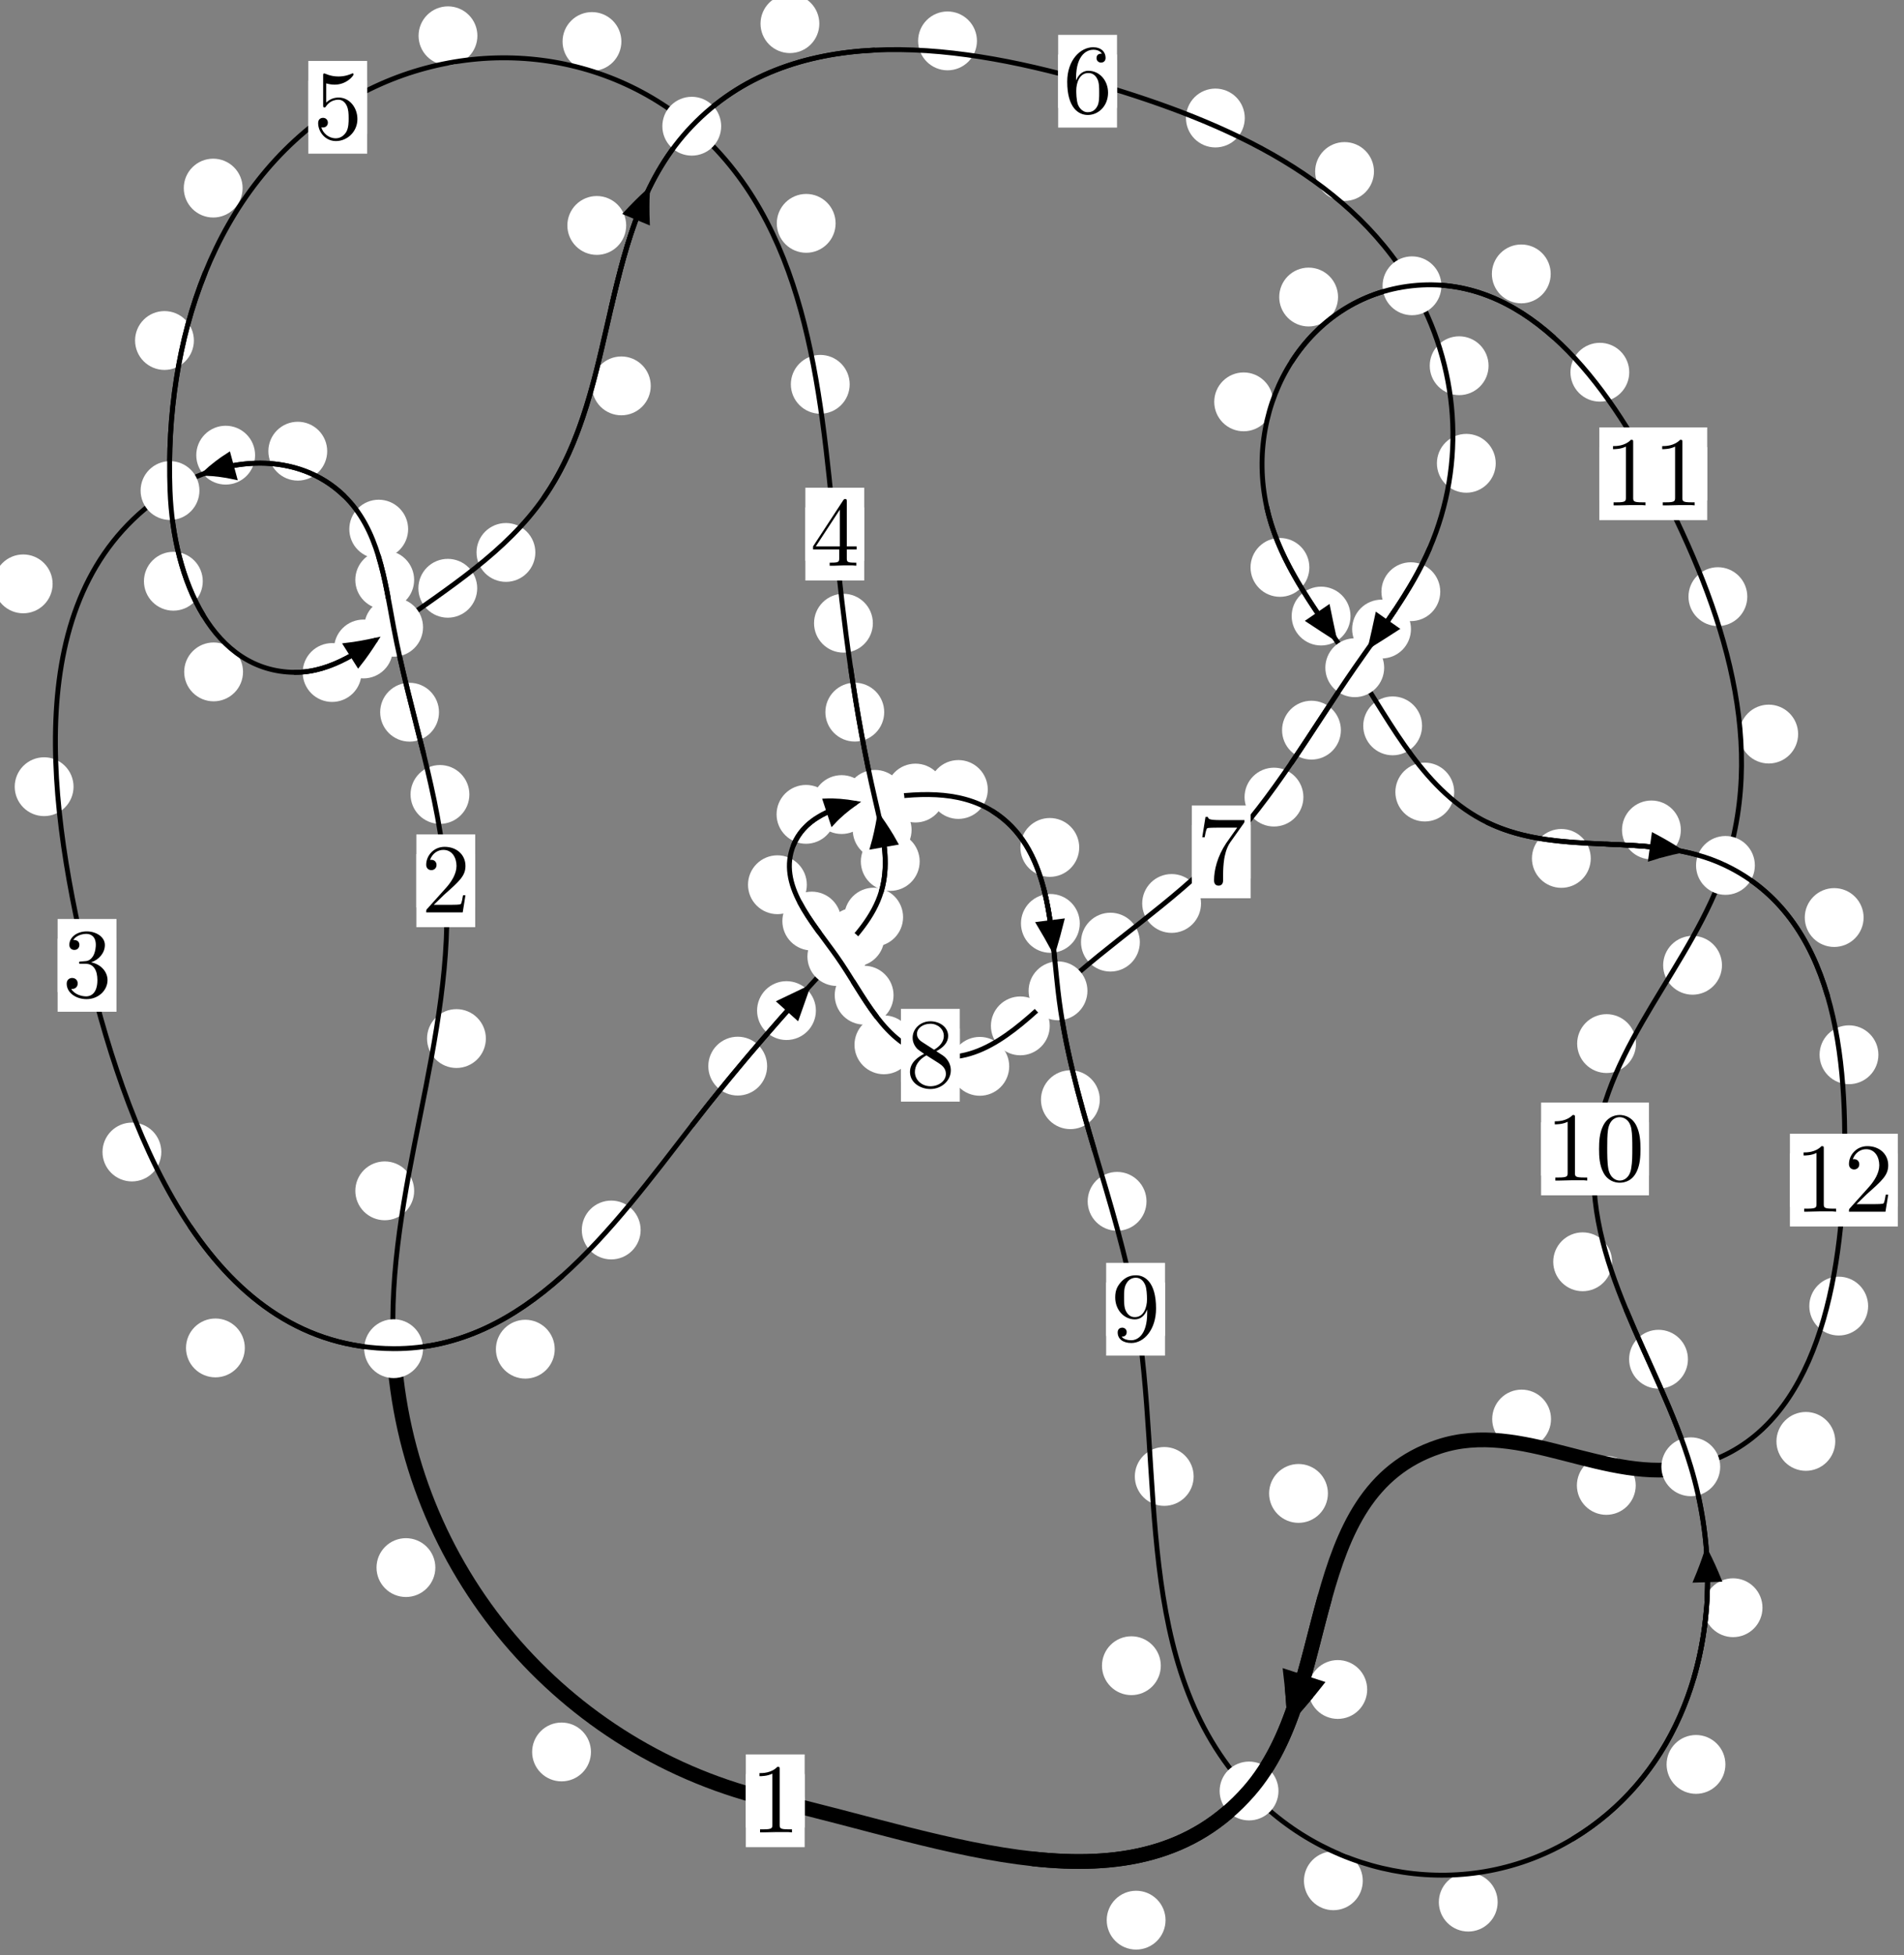 <?xml version="1.0"?>
<!-- Created by MetaPost 1.999 on 2021.07.05:2358 -->
<svg version="1.1" xmlns="http://www.w3.org/2000/svg" xmlns:xlink="http://www.w3.org/1999/xlink" width="193.486" height="198.63" viewBox="0 0 193.486 198.63">
<rect x="0" y="0" width="193.486" height="198.63" fill="#808080" stroke="none"/>
<!-- Original BoundingBox: -40.630020 -61.045029 152.856079 137.585114 -->
  <defs>
    <g transform="scale(0.01,0.01)" id="GLYPHcmr10_48">
      <path style="fill-rule: evenodd;" d="M460 -320C460 -400,455 -480,420 -554C374 -650,292 -666,250 -666C190 -666,117 -640,76 -547C44 -478,39 -400,39 -320C39 -245,43 -155,84 -79C127 2,200 22,249 22C303 22,379 1,423 -94C455 -163,460 -241,460 -320M249 -0C210 -0,151 -25,133 -121C122 -181,122 -273,122 -332C122 -396,122 -462,130 -516C149 -635,224 -644,249 -644C282 -644,348 -626,367 -527C377 -471,377 -395,377 -332C377 -257,377 -189,366 -125C351 -30,294 -0,249 -0"></path>
    </g>
    <g transform="scale(0.01,0.01)" id="GLYPHcmr10_49">
      <path style="fill-rule: evenodd;" d="M294 -640C294 -664,294 -666,271 -666C209 -602,121 -602,89 -602L89 -571C109 -571,168 -571,220 -597L220 -79C220 -43,217 -31,127 -31L95 -31L95 -0L257 -0L130 -3L217 -3L257 -3L297 -3L384 -3L419 -0L419 -31L387 -31C297 -31,294 -42,294 -79"></path>
    </g>
    <g transform="scale(0.01,0.01)" id="GLYPHcmr10_50">
      <path style="fill-rule: evenodd;" d="M127 -77L233 -180C389 -318,449 -372,449 -472C449 -586,359 -666,237 -666C124 -666,50 -574,50 -485C50 -429,100 -429,103 -429C120 -429,155 -441,155 -482C155 -508,137 -534,102 -534C94 -534,92 -534,89 -533C112 -598,166 -635,224 -635C315 -635,358 -554,358 -472C358 -392,308 -313,253 -251L61 -37C50 -26,50 -24,50 -0L421 -0L449 -174L424 -174C419 -144,412 -100,402 -85C395 -77,329 -77,307 -77"></path>
    </g>
    <g transform="scale(0.01,0.01)" id="GLYPHcmr10_51">
      <path style="fill-rule: evenodd;" d="M290 -352C372 -379,430 -449,430 -528C430 -610,342 -666,246 -666C145 -666,69 -606,69 -530C69 -497,91 -478,120 -478C151 -478,171 -500,171 -529C171 -579,124 -579,109 -579C140 -628,206 -641,242 -641C283 -641,338 -619,338 -529C338 -517,336 -459,310 -415C280 -367,246 -364,221 -363C213 -362,189 -360,182 -360C174 -359,167 -358,167 -348C167 -337,174 -337,191 -337L235 -337C317 -337,354 -269,354 -171C354 -35,285 -6,241 -6C198 -6,123 -23,88 -82C123 -77,154 -99,154 -137C154 -173,127 -193,98 -193C74 -193,42 -179,42 -135C42 -44,135 22,244 22C366 22,457 -69,457 -171C457 -253,394 -331,290 -352"></path>
    </g>
    <g transform="scale(0.01,0.01)" id="GLYPHcmr10_52">
      <path style="fill-rule: evenodd;" d="M294 -165L294 -78C294 -42,292 -31,218 -31L197 -31L197 -0L332 -0L238 -3L290 -3L332 -3L374 -3L427 -3L468 -0L468 -31L447 -31C373 -31,371 -42,371 -78L371 -165L471 -165L471 -196L371 -196L371 -651C371 -671,371 -677,355 -677C346 -677,343 -677,335 -665L28 -196L28 -165M300 -196L56 -196L300 -569"></path>
    </g>
    <g transform="scale(0.01,0.01)" id="GLYPHcmr10_53">
      <path style="fill-rule: evenodd;" d="M449 -201C449 -320,367 -420,259 -420C211 -420,168 -404,132 -369L132 -564C152 -558,185 -551,217 -551C340 -551,410 -642,410 -655C410 -661,407 -666,400 -666C399 -666,397 -666,392 -663C372 -654,323 -634,256 -634C216 -634,170 -641,123 -662C115 -665,113 -665,111 -665C101 -665,101 -657,101 -641L101 -345C101 -327,101 -319,115 -319C122 -319,124 -322,128 -328C139 -344,176 -398,257 -398C309 -398,334 -352,342 -334C358 -297,360 -258,360 -208C360 -173,360 -113,336 -71C312 -32,275 -6,229 -6C156 -6,99 -59,82 -118C85 -117,88 -116,99 -116C132 -116,149 -141,149 -165C149 -189,132 -214,99 -214C85 -214,50 -207,50 -161C50 -75,119 22,231 22C347 22,449 -74,449 -201"></path>
    </g>
    <g transform="scale(0.01,0.01)" id="GLYPHcmr10_54">
      <path style="fill-rule: evenodd;" d="M132 -328L132 -352C132 -605,256 -641,307 -641C331 -641,373 -635,395 -601C380 -601,340 -601,340 -556C340 -525,364 -510,386 -510C402 -510,432 -519,432 -558C432 -618,388 -666,305 -666C177 -666,42 -537,42 -316C42 -49,158 22,251 22C362 22,457 -72,457 -204C457 -331,368 -427,257 -427C189 -427,152 -376,132 -328M251 -6C188 -6,158 -66,152 -81C134 -128,134 -208,134 -226C134 -304,166 -404,256 -404C272 -404,318 -404,349 -342C367 -305,367 -254,367 -205C367 -157,367 -107,350 -71C320 -11,274 -6,251 -6"></path>
    </g>
    <g transform="scale(0.01,0.01)" id="GLYPHcmr10_55">
      <path style="fill-rule: evenodd;" d="M476 -609C485 -621,485 -623,485 -644L242 -644C120 -644,118 -657,114 -676L89 -676L56 -470L81 -470C84 -486,93 -549,106 -561C113 -567,191 -567,204 -567L411 -567C400 -551,321 -442,299 -409C209 -274,176 -135,176 -33C176 -23,176 22,222 22C268 22,268 -23,268 -33L268 -84C268 -139,271 -194,279 -248C283 -271,297 -357,341 -419"></path>
    </g>
    <g transform="scale(0.01,0.01)" id="GLYPHcmr10_56">
      <path style="fill-rule: evenodd;" d="M163 -457C117 -487,113 -521,113 -538C113 -599,178 -641,249 -641C322 -641,386 -589,386 -517C386 -460,347 -412,287 -377M309 -362C381 -399,430 -451,430 -517C430 -609,341 -666,250 -666C150 -666,69 -592,69 -499C69 -481,71 -436,113 -389C124 -377,161 -352,186 -335C128 -306,42 -250,42 -151C42 -45,144 22,249 22C362 22,457 -61,457 -168C457 -204,446 -249,408 -291C389 -312,373 -322,309 -362M209 -320L332 -242C360 -223,407 -193,407 -132C407 -58,332 -6,250 -6C164 -6,92 -68,92 -151C92 -209,124 -273,209 -320"></path>
    </g>
    <g transform="scale(0.01,0.01)" id="GLYPHcmr10_57">
      <path style="fill-rule: evenodd;" d="M367 -318L367 -286C367 -52,263 -6,205 -6C188 -6,134 -8,107 -42C151 -42,159 -71,159 -88C159 -119,135 -134,113 -134C97 -134,67 -125,67 -86C67 -19,121 22,206 22C335 22,457 -114,457 -329C457 -598,342 -666,253 -666C198 -666,149 -648,106 -603C65 -558,42 -516,42 -441C42 -316,130 -218,242 -218C303 -218,344 -260,367 -318M243 -241C227 -241,181 -241,150 -304C132 -341,132 -391,132 -440C132 -494,132 -541,153 -578C180 -628,218 -641,253 -641C299 -641,332 -607,349 -562C361 -530,365 -467,365 -421C365 -338,331 -241,243 -241"></path>
    </g>
  </defs>
  <path d="M60.054 177.969C60.054 177.176,59.739 176.416,59.178 175.855C58.618 175.295,57.858 174.98,57.065 174.98C56.272 174.98,55.512 175.295,54.952 175.855C54.391 176.416,54.076 177.176,54.076 177.969C54.076 178.761,54.391 179.522,54.952 180.082C55.512 180.642,56.272 180.957,57.065 180.957C57.858 180.957,58.618 180.642,59.178 180.082C59.739 179.522,60.054 178.761,60.054 177.969Z" style="fill: rgb(100%,100%,100%);stroke: none;"></path>
  <path d="M81.769 182.929C81.769 182.136,81.454 181.376,80.894 180.816C80.333 180.255,79.573 179.94,78.78 179.94C77.988 179.94,77.227 180.255,76.667 180.816C76.106 181.376,75.792 182.136,75.792 182.929C75.792 183.722,76.106 184.482,76.667 185.042C77.227 185.603,77.988 185.918,78.78 185.918C79.573 185.918,80.333 185.603,80.894 185.042C81.454 184.482,81.769 183.722,81.769 182.929Z" style="fill: rgb(100%,100%,100%);stroke: none;"></path>
  <path d="M42.087 120.967C42.087 120.175,41.772 119.415,41.211 118.854C40.651 118.294,39.891 117.979,39.098 117.979C38.305 117.979,37.545 118.294,36.985 118.854C36.424 119.415,36.109 120.175,36.109 120.967C36.109 121.76,36.424 122.52,36.985 123.081C37.545 123.641,38.305 123.956,39.098 123.956C39.891 123.956,40.651 123.641,41.211 123.081C41.772 122.52,42.087 121.76,42.087 120.967Z" style="fill: rgb(100%,100%,100%);stroke: none;"></path>
  <path d="M44.24 159.24C44.24 158.447,43.925 157.687,43.364 157.126C42.804 156.566,42.044 156.251,41.251 156.251C40.458 156.251,39.698 156.566,39.138 157.126C38.577 157.687,38.262 158.447,38.262 159.24C38.262 160.032,38.577 160.792,39.138 161.353C39.698 161.913,40.458 162.228,41.251 162.228C42.044 162.228,42.804 161.913,43.364 161.353C43.925 160.792,44.24 160.032,44.24 159.24Z" style="fill: rgb(100%,100%,100%);stroke: none;"></path>
  <path d="M47.698 80.703C47.698 79.91,47.383 79.15,46.822 78.59C46.262 78.029,45.502 77.714,44.709 77.714C43.916 77.714,43.156 78.029,42.596 78.59C42.035 79.15,41.72 79.91,41.72 80.703C41.72 81.496,42.035 82.256,42.596 82.816C43.156 83.377,43.916 83.692,44.709 83.692C45.502 83.692,46.262 83.377,46.822 82.816C47.383 82.256,47.698 81.496,47.698 80.703Z" style="fill: rgb(100%,100%,100%);stroke: none;"></path>
  <path d="M49.374 105.5C49.374 104.707,49.059 103.947,48.498 103.386C47.938 102.826,47.178 102.511,46.385 102.511C45.592 102.511,44.832 102.826,44.272 103.386C43.711 103.947,43.396 104.707,43.396 105.5C43.396 106.292,43.711 107.052,44.272 107.613C44.832 108.173,45.592 108.488,46.385 108.488C47.178 108.488,47.938 108.173,48.498 107.613C49.059 107.052,49.374 106.292,49.374 105.5Z" style="fill: rgb(100%,100%,100%);stroke: none;"></path>
  <path d="M42.085 58.908C42.085 58.115,41.77 57.355,41.209 56.794C40.649 56.234,39.889 55.919,39.096 55.919C38.303 55.919,37.543 56.234,36.983 56.794C36.422 57.355,36.107 58.115,36.107 58.908C36.107 59.7,36.422 60.46,36.983 61.021C37.543 61.581,38.303 61.896,39.096 61.896C39.889 61.896,40.649 61.581,41.209 61.021C41.77 60.46,42.085 59.7,42.085 58.908Z" style="fill: rgb(100%,100%,100%);stroke: none;"></path>
  <path d="M44.61 72.348C44.61 71.555,44.295 70.795,43.735 70.235C43.174 69.674,42.414 69.359,41.621 69.359C40.829 69.359,40.069 69.674,39.508 70.235C38.948 70.795,38.633 71.555,38.633 72.348C38.633 73.141,38.948 73.901,39.508 74.461C40.069 75.022,40.829 75.337,41.621 75.337C42.414 75.337,43.174 75.022,43.735 74.461C44.295 73.901,44.61 73.141,44.61 72.348Z" style="fill: rgb(100%,100%,100%);stroke: none;"></path>
  <path d="M33.25 45.832C33.25 45.039,32.935 44.279,32.374 43.719C31.814 43.158,31.054 42.843,30.261 42.843C29.468 42.843,28.708 43.158,28.148 43.719C27.587 44.279,27.272 45.039,27.272 45.832C27.272 46.625,27.587 47.385,28.148 47.945C28.708 48.506,29.468 48.821,30.261 48.821C31.054 48.821,31.814 48.506,32.374 47.945C32.935 47.385,33.25 46.625,33.25 45.832Z" style="fill: rgb(100%,100%,100%);stroke: none;"></path>
  <path d="M41.475 53.751C41.475 52.958,41.16 52.198,40.599 51.638C40.039 51.077,39.279 50.762,38.486 50.762C37.693 50.762,36.933 51.077,36.373 51.638C35.812 52.198,35.497 52.958,35.497 53.751C35.497 54.544,35.812 55.304,36.373 55.864C36.933 56.425,37.693 56.74,38.486 56.74C39.279 56.74,40.039 56.425,40.599 55.864C41.16 55.304,41.475 54.544,41.475 53.751Z" style="fill: rgb(100%,100%,100%);stroke: none;"></path>
  <path d="M5.347 59.312C5.347 58.519,5.033 57.759,4.472 57.199C3.912 56.638,3.151 56.323,2.359 56.323C1.566 56.323,0.806 56.638,0.245 57.199C-0.315 57.759,-0.63 58.519,-0.63 59.312C-0.63 60.105,-0.315 60.865,0.245 61.425C0.806 61.986,1.566 62.301,2.359 62.301C3.151 62.301,3.912 61.986,4.472 61.425C5.033 60.865,5.347 60.105,5.347 59.312Z" style="fill: rgb(100%,100%,100%);stroke: none;"></path>
  <path d="M25.923 46.237C25.923 45.445,25.608 44.684,25.048 44.124C24.487 43.563,23.727 43.248,22.934 43.248C22.142 43.248,21.382 43.563,20.821 44.124C20.261 44.684,19.946 45.445,19.946 46.237C19.946 47.03,20.261 47.79,20.821 48.351C21.382 48.911,22.142 49.226,22.934 49.226C23.727 49.226,24.487 48.911,25.048 48.351C25.608 47.79,25.923 47.03,25.923 46.237Z" style="fill: rgb(100%,100%,100%);stroke: none;"></path>
  <path d="M16.394 117.025C16.394 116.232,16.079 115.472,15.518 114.911C14.958 114.351,14.198 114.036,13.405 114.036C12.612 114.036,11.852 114.351,11.292 114.911C10.731 115.472,10.416 116.232,10.416 117.025C10.416 117.817,10.731 118.577,11.292 119.138C11.852 119.698,12.612 120.013,13.405 120.013C14.198 120.013,14.958 119.698,15.518 119.138C16.079 118.577,16.394 117.817,16.394 117.025Z" style="fill: rgb(100%,100%,100%);stroke: none;"></path>
  <path d="M7.473 79.915C7.473 79.122,7.158 78.362,6.598 77.801C6.037 77.241,5.277 76.926,4.485 76.926C3.692 76.926,2.932 77.241,2.371 77.801C1.811 78.362,1.496 79.122,1.496 79.915C1.496 80.707,1.811 81.467,2.371 82.028C2.932 82.588,3.692 82.903,4.485 82.903C5.277 82.903,6.037 82.588,6.598 82.028C7.158 81.467,7.473 80.707,7.473 79.915Z" style="fill: rgb(100%,100%,100%);stroke: none;"></path>
  <path d="M56.371 137.055C56.371 136.262,56.056 135.502,55.496 134.941C54.935 134.381,54.175 134.066,53.382 134.066C52.59 134.066,51.83 134.381,51.269 134.941C50.709 135.502,50.394 136.262,50.394 137.055C50.394 137.847,50.709 138.607,51.269 139.168C51.83 139.728,52.59 140.043,53.382 140.043C54.175 140.043,54.935 139.728,55.496 139.168C56.056 138.607,56.371 137.847,56.371 137.055Z" style="fill: rgb(100%,100%,100%);stroke: none;"></path>
  <path d="M24.879 136.926C24.879 136.133,24.564 135.373,24.004 134.813C23.443 134.252,22.683 133.937,21.891 133.937C21.098 133.937,20.338 134.252,19.777 134.813C19.217 135.373,18.902 136.133,18.902 136.926C18.902 137.719,19.217 138.479,19.777 139.039C20.338 139.6,21.098 139.915,21.891 139.915C22.683 139.915,23.443 139.6,24.004 139.039C24.564 138.479,24.879 137.719,24.879 136.926Z" style="fill: rgb(100%,100%,100%);stroke: none;"></path>
  <path d="M77.957 108.301C77.957 107.508,77.642 106.748,77.081 106.187C76.521 105.627,75.761 105.312,74.968 105.312C74.175 105.312,73.415 105.627,72.855 106.187C72.294 106.748,71.979 107.508,71.979 108.301C71.979 109.093,72.294 109.853,72.855 110.414C73.415 110.974,74.175 111.289,74.968 111.289C75.761 111.289,76.521 110.974,77.081 110.414C77.642 109.853,77.957 109.093,77.957 108.301Z" style="fill: rgb(100%,100%,100%);stroke: none;"></path>
  <path d="M65.102 124.946C65.102 124.154,64.787 123.394,64.226 122.833C63.666 122.273,62.905 121.958,62.113 121.958C61.32 121.958,60.56 122.273,59.999 122.833C59.439 123.394,59.124 124.154,59.124 124.946C59.124 125.739,59.439 126.499,59.999 127.06C60.56 127.62,61.32 127.935,62.113 127.935C62.905 127.935,63.666 127.62,64.226 127.06C64.787 126.499,65.102 125.739,65.102 124.946Z" style="fill: rgb(100%,100%,100%);stroke: none;"></path>
  <path d="M89.871 95.192C89.871 94.399,89.556 93.639,88.996 93.078C88.435 92.518,87.675 92.203,86.883 92.203C86.09 92.203,85.33 92.518,84.769 93.078C84.209 93.639,83.894 94.399,83.894 95.192C83.894 95.984,84.209 96.745,84.769 97.305C85.33 97.866,86.09 98.18,86.883 98.18C87.675 98.18,88.435 97.866,88.996 97.305C89.556 96.745,89.871 95.984,89.871 95.192Z" style="fill: rgb(100%,100%,100%);stroke: none;"></path>
  <path d="M82.912 102.659C82.912 101.866,82.598 101.106,82.037 100.545C81.477 99.985,80.716 99.67,79.924 99.67C79.131 99.67,78.371 99.985,77.81 100.545C77.25 101.106,76.935 101.866,76.935 102.659C76.935 103.451,77.25 104.211,77.81 104.772C78.371 105.332,79.131 105.647,79.924 105.647C80.716 105.647,81.477 105.332,82.037 104.772C82.598 104.211,82.912 103.451,82.912 102.659Z" style="fill: rgb(100%,100%,100%);stroke: none;"></path>
  <path d="M93.458 87.508C93.458 86.715,93.143 85.955,92.582 85.395C92.022 84.834,91.262 84.519,90.469 84.519C89.676 84.519,88.916 84.834,88.356 85.395C87.795 85.955,87.48 86.715,87.48 87.508C87.48 88.301,87.795 89.061,88.356 89.621C88.916 90.182,89.676 90.497,90.469 90.497C91.262 90.497,92.022 90.182,92.582 89.621C93.143 89.061,93.458 88.301,93.458 87.508Z" style="fill: rgb(100%,100%,100%);stroke: none;"></path>
  <path d="M91.772 93.165C91.772 92.373,91.457 91.613,90.896 91.052C90.336 90.492,89.575 90.177,88.783 90.177C87.99 90.177,87.23 90.492,86.669 91.052C86.109 91.613,85.794 92.373,85.794 93.165C85.794 93.958,86.109 94.718,86.669 95.279C87.23 95.839,87.99 96.154,88.783 96.154C89.575 96.154,90.336 95.839,90.896 95.279C91.457 94.718,91.772 93.958,91.772 93.165Z" style="fill: rgb(100%,100%,100%);stroke: none;"></path>
  <path d="M89.854 72.341C89.854 71.549,89.539 70.788,88.978 70.228C88.418 69.668,87.658 69.353,86.865 69.353C86.072 69.353,85.312 69.668,84.752 70.228C84.191 70.788,83.876 71.549,83.876 72.341C83.876 73.134,84.191 73.894,84.752 74.455C85.312 75.015,86.072 75.33,86.865 75.33C87.658 75.33,88.418 75.015,88.978 74.455C89.539 73.894,89.854 73.134,89.854 72.341Z" style="fill: rgb(100%,100%,100%);stroke: none;"></path>
  <path d="M92.635 84.304C92.635 83.512,92.32 82.752,91.759 82.191C91.199 81.631,90.439 81.316,89.646 81.316C88.853 81.316,88.093 81.631,87.533 82.191C86.972 82.752,86.657 83.512,86.657 84.304C86.657 85.097,86.972 85.857,87.533 86.418C88.093 86.978,88.853 87.293,89.646 87.293C90.439 87.293,91.199 86.978,91.759 86.418C92.32 85.857,92.635 85.097,92.635 84.304Z" style="fill: rgb(100%,100%,100%);stroke: none;"></path>
  <path d="M86.345 39.04C86.345 38.248,86.03 37.488,85.469 36.927C84.909 36.367,84.149 36.052,83.356 36.052C82.563 36.052,81.803 36.367,81.243 36.927C80.682 37.488,80.367 38.248,80.367 39.04C80.367 39.833,80.682 40.593,81.243 41.154C81.803 41.714,82.563 42.029,83.356 42.029C84.149 42.029,84.909 41.714,85.469 41.154C86.03 40.593,86.345 39.833,86.345 39.04Z" style="fill: rgb(100%,100%,100%);stroke: none;"></path>
  <path d="M88.701 63.307C88.701 62.514,88.386 61.754,87.825 61.194C87.265 60.633,86.505 60.318,85.712 60.318C84.919 60.318,84.159 60.633,83.599 61.194C83.038 61.754,82.723 62.514,82.723 63.307C82.723 64.1,83.038 64.86,83.599 65.42C84.159 65.981,84.919 66.296,85.712 66.296C86.505 66.296,87.265 65.981,87.825 65.42C88.386 64.86,88.701 64.1,88.701 63.307Z" style="fill: rgb(100%,100%,100%);stroke: none;"></path>
  <path d="M63.145 4.217C63.145 3.424,62.83 2.664,62.27 2.103C61.709 1.543,60.949 1.228,60.157 1.228C59.364 1.228,58.604 1.543,58.043 2.103C57.483 2.664,57.168 3.424,57.168 4.217C57.168 5.009,57.483 5.769,58.043 6.33C58.604 6.89,59.364 7.205,60.157 7.205C60.949 7.205,61.709 6.89,62.27 6.33C62.83 5.769,63.145 5.009,63.145 4.217Z" style="fill: rgb(100%,100%,100%);stroke: none;"></path>
  <path d="M84.916 22.69C84.916 21.897,84.602 21.137,84.041 20.576C83.481 20.016,82.72 19.701,81.928 19.701C81.135 19.701,80.375 20.016,79.814 20.576C79.254 21.137,78.939 21.897,78.939 22.69C78.939 23.482,79.254 24.243,79.814 24.803C80.375 25.363,81.135 25.678,81.928 25.678C82.72 25.678,83.481 25.363,84.041 24.803C84.602 24.243,84.916 23.482,84.916 22.69Z" style="fill: rgb(100%,100%,100%);stroke: none;"></path>
  <path d="M24.654 19.108C24.654 18.315,24.339 17.555,23.778 16.994C23.218 16.434,22.458 16.119,21.665 16.119C20.872 16.119,20.112 16.434,19.552 16.994C18.991 17.555,18.676 18.315,18.676 19.108C18.676 19.9,18.991 20.66,19.552 21.221C20.112 21.781,20.872 22.096,21.665 22.096C22.458 22.096,23.218 21.781,23.778 21.221C24.339 20.66,24.654 19.9,24.654 19.108Z" style="fill: rgb(100%,100%,100%);stroke: none;"></path>
  <path d="M48.513 3.635C48.513 2.842,48.198 2.082,47.638 1.521C47.077 0.961,46.317 0.646,45.524 0.646C44.732 0.646,43.971 0.961,43.411 1.521C42.85 2.082,42.535 2.842,42.535 3.635C42.535 4.427,42.85 5.188,43.411 5.748C43.971 6.309,44.732 6.624,45.524 6.624C46.317 6.624,47.077 6.309,47.638 5.748C48.198 5.188,48.513 4.427,48.513 3.635Z" style="fill: rgb(100%,100%,100%);stroke: none;"></path>
  <path d="M20.606 59.044C20.606 58.251,20.291 57.491,19.73 56.931C19.17 56.37,18.41 56.055,17.617 56.055C16.824 56.055,16.064 56.37,15.504 56.931C14.943 57.491,14.628 58.251,14.628 59.044C14.628 59.837,14.943 60.597,15.504 61.157C16.064 61.718,16.824 62.033,17.617 62.033C18.41 62.033,19.17 61.718,19.73 61.157C20.291 60.597,20.606 59.837,20.606 59.044Z" style="fill: rgb(100%,100%,100%);stroke: none;"></path>
  <path d="M19.703 34.589C19.703 33.796,19.388 33.036,18.828 32.476C18.267 31.915,17.507 31.6,16.715 31.6C15.922 31.6,15.162 31.915,14.601 32.476C14.041 33.036,13.726 33.796,13.726 34.589C13.726 35.382,14.041 36.142,14.601 36.702C15.162 37.263,15.922 37.578,16.715 37.578C17.507 37.578,18.267 37.263,18.828 36.702C19.388 36.142,19.703 35.382,19.703 34.589Z" style="fill: rgb(100%,100%,100%);stroke: none;"></path>
  <path d="M36.738 68.316C36.738 67.524,36.423 66.763,35.863 66.203C35.302 65.643,34.542 65.328,33.749 65.328C32.957 65.328,32.197 65.643,31.636 66.203C31.076 66.763,30.761 67.524,30.761 68.316C30.761 69.109,31.076 69.869,31.636 70.43C32.197 70.99,32.957 71.305,33.749 71.305C34.542 71.305,35.302 70.99,35.863 70.43C36.423 69.869,36.738 69.109,36.738 68.316Z" style="fill: rgb(100%,100%,100%);stroke: none;"></path>
  <path d="M24.696 68.253C24.696 67.461,24.381 66.7,23.82 66.14C23.26 65.579,22.5 65.264,21.707 65.264C20.914 65.264,20.154 65.579,19.594 66.14C19.033 66.7,18.718 67.461,18.718 68.253C18.718 69.046,19.033 69.806,19.594 70.367C20.154 70.927,20.914 71.242,21.707 71.242C22.5 71.242,23.26 70.927,23.82 70.367C24.381 69.806,24.696 69.046,24.696 68.253Z" style="fill: rgb(100%,100%,100%);stroke: none;"></path>
  <path d="M48.494 59.758C48.494 58.966,48.179 58.205,47.618 57.645C47.058 57.085,46.298 56.77,45.505 56.77C44.712 56.77,43.952 57.085,43.392 57.645C42.831 58.205,42.516 58.966,42.516 59.758C42.516 60.551,42.831 61.311,43.392 61.872C43.952 62.432,44.712 62.747,45.505 62.747C46.298 62.747,47.058 62.432,47.618 61.872C48.179 61.311,48.494 60.551,48.494 59.758Z" style="fill: rgb(100%,100%,100%);stroke: none;"></path>
  <path d="M39.921 65.926C39.921 65.133,39.606 64.373,39.046 63.812C38.485 63.252,37.725 62.937,36.932 62.937C36.14 62.937,35.379 63.252,34.819 63.812C34.258 64.373,33.944 65.133,33.944 65.926C33.944 66.718,34.258 67.478,34.819 68.039C35.379 68.599,36.14 68.914,36.932 68.914C37.725 68.914,38.485 68.599,39.046 68.039C39.606 67.478,39.921 66.718,39.921 65.926Z" style="fill: rgb(100%,100%,100%);stroke: none;"></path>
  <path d="M66.129 39.199C66.129 38.406,65.814 37.646,65.254 37.085C64.694 36.525,63.933 36.21,63.141 36.21C62.348 36.21,61.588 36.525,61.027 37.085C60.467 37.646,60.152 38.406,60.152 39.199C60.152 39.991,60.467 40.751,61.027 41.312C61.588 41.872,62.348 42.187,63.141 42.187C63.933 42.187,64.694 41.872,65.254 41.312C65.814 40.751,66.129 39.991,66.129 39.199Z" style="fill: rgb(100%,100%,100%);stroke: none;"></path>
  <path d="M54.402 56.118C54.402 55.326,54.088 54.566,53.527 54.005C52.967 53.445,52.206 53.13,51.414 53.13C50.621 53.13,49.861 53.445,49.3 54.005C48.74 54.566,48.425 55.326,48.425 56.118C48.425 56.911,48.74 57.671,49.3 58.232C49.861 58.792,50.621 59.107,51.414 59.107C52.206 59.107,52.967 58.792,53.527 58.232C54.088 57.671,54.402 56.911,54.402 56.118Z" style="fill: rgb(100%,100%,100%);stroke: none;"></path>
  <path d="M83.261 2.404C83.261 1.611,82.946 0.851,82.386 0.29C81.825 -0.27,81.065 -0.585,80.272 -0.585C79.48 -0.585,78.72 -0.27,78.159 0.29C77.599 0.851,77.284 1.611,77.284 2.404C77.284 3.196,77.599 3.956,78.159 4.517C78.72 5.077,79.48 5.392,80.272 5.392C81.065 5.392,81.825 5.077,82.386 4.517C82.946 3.956,83.261 3.196,83.261 2.404Z" style="fill: rgb(100%,100%,100%);stroke: none;"></path>
  <path d="M63.633 22.902C63.633 22.109,63.318 21.349,62.758 20.788C62.197 20.228,61.437 19.913,60.645 19.913C59.852 19.913,59.092 20.228,58.531 20.788C57.971 21.349,57.656 22.109,57.656 22.902C57.656 23.694,57.971 24.455,58.531 25.015C59.092 25.576,59.852 25.891,60.645 25.891C61.437 25.891,62.197 25.576,62.758 25.015C63.318 24.455,63.633 23.694,63.633 22.902Z" style="fill: rgb(100%,100%,100%);stroke: none;"></path>
  <path d="M126.496 11.987C126.496 11.195,126.181 10.435,125.621 9.874C125.06 9.314,124.3 8.999,123.508 8.999C122.715 8.999,121.955 9.314,121.394 9.874C120.834 10.435,120.519 11.195,120.519 11.987C120.519 12.78,120.834 13.54,121.394 14.101C121.955 14.661,122.715 14.976,123.508 14.976C124.3 14.976,125.06 14.661,125.621 14.101C126.181 13.54,126.496 12.78,126.496 11.987Z" style="fill: rgb(100%,100%,100%);stroke: none;"></path>
  <path d="M99.278 4.154C99.278 3.361,98.963 2.601,98.402 2.041C97.842 1.48,97.082 1.165,96.289 1.165C95.496 1.165,94.736 1.48,94.176 2.041C93.615 2.601,93.3 3.361,93.3 4.154C93.3 4.947,93.615 5.707,94.176 6.267C94.736 6.828,95.496 7.143,96.289 7.143C97.082 7.143,97.842 6.828,98.402 6.267C98.963 5.707,99.278 4.947,99.278 4.154Z" style="fill: rgb(100%,100%,100%);stroke: none;"></path>
  <path d="M151.269 37.152C151.269 36.359,150.954 35.599,150.394 35.038C149.833 34.478,149.073 34.163,148.28 34.163C147.488 34.163,146.727 34.478,146.167 35.038C145.606 35.599,145.292 36.359,145.292 37.152C145.292 37.944,145.606 38.704,146.167 39.265C146.727 39.825,147.488 40.14,148.28 40.14C149.073 40.14,149.833 39.825,150.394 39.265C150.954 38.704,151.269 37.944,151.269 37.152Z" style="fill: rgb(100%,100%,100%);stroke: none;"></path>
  <path d="M139.624 17.422C139.624 16.629,139.309 15.869,138.749 15.309C138.188 14.748,137.428 14.433,136.635 14.433C135.843 14.433,135.083 14.748,134.522 15.309C133.962 15.869,133.647 16.629,133.647 17.422C133.647 18.215,133.962 18.975,134.522 19.535C135.083 20.096,135.843 20.411,136.635 20.411C137.428 20.411,138.188 20.096,138.749 19.535C139.309 18.975,139.624 18.215,139.624 17.422Z" style="fill: rgb(100%,100%,100%);stroke: none;"></path>
  <path d="M146.36 60.106C146.36 59.313,146.045 58.553,145.484 57.993C144.924 57.432,144.164 57.117,143.371 57.117C142.578 57.117,141.818 57.432,141.258 57.993C140.697 58.553,140.382 59.313,140.382 60.106C140.382 60.899,140.697 61.659,141.258 62.219C141.818 62.78,142.578 63.095,143.371 63.095C144.164 63.095,144.924 62.78,145.484 62.219C146.045 61.659,146.36 60.899,146.36 60.106Z" style="fill: rgb(100%,100%,100%);stroke: none;"></path>
  <path d="M151.997 47.064C151.997 46.271,151.682 45.511,151.122 44.95C150.561 44.39,149.801 44.075,149.008 44.075C148.216 44.075,147.456 44.39,146.895 44.95C146.335 45.511,146.02 46.271,146.02 47.064C146.02 47.856,146.335 48.617,146.895 49.177C147.456 49.737,148.216 50.052,149.008 50.052C149.801 50.052,150.561 49.737,151.122 49.177C151.682 48.617,151.997 47.856,151.997 47.064Z" style="fill: rgb(100%,100%,100%);stroke: none;"></path>
  <path d="M136.262 74.172C136.262 73.379,135.947 72.619,135.387 72.058C134.826 71.498,134.066 71.183,133.273 71.183C132.481 71.183,131.72 71.498,131.16 72.058C130.599 72.619,130.285 73.379,130.285 74.172C130.285 74.964,130.599 75.724,131.16 76.285C131.72 76.845,132.481 77.16,133.273 77.16C134.066 77.16,134.826 76.845,135.387 76.285C135.947 75.724,136.262 74.964,136.262 74.172Z" style="fill: rgb(100%,100%,100%);stroke: none;"></path>
  <path d="M143.383 63.902C143.383 63.109,143.068 62.349,142.508 61.788C141.947 61.228,141.187 60.913,140.395 60.913C139.602 60.913,138.842 61.228,138.281 61.788C137.721 62.349,137.406 63.109,137.406 63.902C137.406 64.694,137.721 65.454,138.281 66.015C138.842 66.575,139.602 66.89,140.395 66.89C141.187 66.89,141.947 66.575,142.508 66.015C143.068 65.454,143.383 64.694,143.383 63.902Z" style="fill: rgb(100%,100%,100%);stroke: none;"></path>
  <path d="M122.049 91.777C122.049 90.984,121.734 90.224,121.173 89.663C120.613 89.103,119.853 88.788,119.06 88.788C118.267 88.788,117.507 89.103,116.947 89.663C116.386 90.224,116.071 90.984,116.071 91.777C116.071 92.569,116.386 93.329,116.947 93.89C117.507 94.45,118.267 94.765,119.06 94.765C119.853 94.765,120.613 94.45,121.173 93.89C121.734 93.329,122.049 92.569,122.049 91.777Z" style="fill: rgb(100%,100%,100%);stroke: none;"></path>
  <path d="M132.452 80.972C132.452 80.179,132.137 79.419,131.576 78.858C131.016 78.298,130.256 77.983,129.463 77.983C128.67 77.983,127.91 78.298,127.35 78.858C126.789 79.419,126.474 80.179,126.474 80.972C126.474 81.764,126.789 82.524,127.35 83.085C127.91 83.645,128.67 83.96,129.463 83.96C130.256 83.96,131.016 83.645,131.576 83.085C132.137 82.524,132.452 81.764,132.452 80.972Z" style="fill: rgb(100%,100%,100%);stroke: none;"></path>
  <path d="M106.675 104.211C106.675 103.419,106.36 102.659,105.8 102.098C105.24 101.538,104.479 101.223,103.687 101.223C102.894 101.223,102.134 101.538,101.573 102.098C101.013 102.659,100.698 103.419,100.698 104.211C100.698 105.004,101.013 105.764,101.573 106.325C102.134 106.885,102.894 107.2,103.687 107.2C104.479 107.2,105.24 106.885,105.8 106.325C106.36 105.764,106.675 105.004,106.675 104.211Z" style="fill: rgb(100%,100%,100%);stroke: none;"></path>
  <path d="M115.831 95.705C115.831 94.913,115.516 94.152,114.955 93.592C114.395 93.031,113.635 92.716,112.842 92.716C112.049 92.716,111.289 93.031,110.729 93.592C110.168 94.152,109.853 94.913,109.853 95.705C109.853 96.498,110.168 97.258,110.729 97.819C111.289 98.379,112.049 98.694,112.842 98.694C113.635 98.694,114.395 98.379,114.955 97.819C115.516 97.258,115.831 96.498,115.831 95.705Z" style="fill: rgb(100%,100%,100%);stroke: none;"></path>
  <path d="M92.812 106.136C92.812 105.344,92.497 104.584,91.936 104.023C91.376 103.463,90.616 103.148,89.823 103.148C89.03 103.148,88.27 103.463,87.71 104.023C87.149 104.584,86.834 105.344,86.834 106.136C86.834 106.929,87.149 107.689,87.71 108.25C88.27 108.81,89.03 109.125,89.823 109.125C90.616 109.125,91.376 108.81,91.936 108.25C92.497 107.689,92.812 106.929,92.812 106.136Z" style="fill: rgb(100%,100%,100%);stroke: none;"></path>
  <path d="M102.556 108.321C102.556 107.528,102.241 106.768,101.681 106.208C101.12 105.647,100.36 105.332,99.568 105.332C98.775 105.332,98.015 105.647,97.454 106.208C96.894 106.768,96.579 107.528,96.579 108.321C96.579 109.114,96.894 109.874,97.454 110.434C98.015 110.995,98.775 111.31,99.568 111.31C100.36 111.31,101.12 110.995,101.681 110.434C102.241 109.874,102.556 109.114,102.556 108.321Z" style="fill: rgb(100%,100%,100%);stroke: none;"></path>
  <path d="M85.482 93.565C85.482 92.772,85.167 92.012,84.607 91.451C84.047 90.891,83.286 90.576,82.494 90.576C81.701 90.576,80.941 90.891,80.38 91.451C79.82 92.012,79.505 92.772,79.505 93.565C79.505 94.357,79.82 95.117,80.38 95.678C80.941 96.238,81.701 96.553,82.494 96.553C83.286 96.553,84.047 96.238,84.607 95.678C85.167 95.117,85.482 94.357,85.482 93.565Z" style="fill: rgb(100%,100%,100%);stroke: none;"></path>
  <path d="M90.803 101.094C90.803 100.301,90.488 99.541,89.928 98.981C89.367 98.42,88.607 98.105,87.814 98.105C87.022 98.105,86.261 98.42,85.701 98.981C85.141 99.541,84.826 100.301,84.826 101.094C84.826 101.887,85.141 102.647,85.701 103.208C86.261 103.768,87.022 104.083,87.814 104.083C88.607 104.083,89.367 103.768,89.928 103.208C90.488 102.647,90.803 101.887,90.803 101.094Z" style="fill: rgb(100%,100%,100%);stroke: none;"></path>
  <path d="M84.894 82.723C84.894 81.931,84.579 81.171,84.018 80.61C83.458 80.05,82.698 79.735,81.905 79.735C81.112 79.735,80.352 80.05,79.792 80.61C79.231 81.171,78.916 81.931,78.916 82.723C78.916 83.516,79.231 84.276,79.792 84.837C80.352 85.397,81.112 85.712,81.905 85.712C82.698 85.712,83.458 85.397,84.018 84.837C84.579 84.276,84.894 83.516,84.894 82.723Z" style="fill: rgb(100%,100%,100%);stroke: none;"></path>
  <path d="M81.991 89.874C81.991 89.081,81.676 88.321,81.115 87.761C80.555 87.2,79.795 86.885,79.002 86.885C78.209 86.885,77.449 87.2,76.889 87.761C76.328 88.321,76.013 89.081,76.013 89.874C76.013 90.667,76.328 91.427,76.889 91.987C77.449 92.548,78.209 92.863,79.002 92.863C79.795 92.863,80.555 92.548,81.115 91.987C81.676 91.427,81.991 90.667,81.991 89.874Z" style="fill: rgb(100%,100%,100%);stroke: none;"></path>
  <path d="M96.021 80.561C96.021 79.769,95.706 79.008,95.146 78.448C94.585 77.888,93.825 77.573,93.032 77.573C92.24 77.573,91.479 77.888,90.919 78.448C90.358 79.008,90.044 79.769,90.044 80.561C90.044 81.354,90.358 82.114,90.919 82.675C91.479 83.235,92.24 83.55,93.032 83.55C93.825 83.55,94.585 83.235,95.146 82.675C95.706 82.114,96.021 81.354,96.021 80.561Z" style="fill: rgb(100%,100%,100%);stroke: none;"></path>
  <path d="M88.511 81.73C88.511 80.938,88.197 80.178,87.636 79.617C87.076 79.057,86.315 78.742,85.523 78.742C84.73 78.742,83.97 79.057,83.409 79.617C82.849 80.178,82.534 80.938,82.534 81.73C82.534 82.523,82.849 83.283,83.409 83.844C83.97 84.404,84.73 84.719,85.523 84.719C86.315 84.719,87.076 84.404,87.636 83.844C88.197 83.283,88.511 82.523,88.511 81.73Z" style="fill: rgb(100%,100%,100%);stroke: none;"></path>
  <path d="M109.67 86.085C109.67 85.293,109.355 84.532,108.794 83.972C108.234 83.411,107.474 83.096,106.681 83.096C105.888 83.096,105.128 83.411,104.568 83.972C104.007 84.532,103.692 85.293,103.692 86.085C103.692 86.878,104.007 87.638,104.568 88.199C105.128 88.759,105.888 89.074,106.681 89.074C107.474 89.074,108.234 88.759,108.794 88.199C109.355 87.638,109.67 86.878,109.67 86.085Z" style="fill: rgb(100%,100%,100%);stroke: none;"></path>
  <path d="M100.378 80.199C100.378 79.406,100.063 78.646,99.503 78.085C98.942 77.525,98.182 77.21,97.39 77.21C96.597 77.21,95.837 77.525,95.276 78.085C94.716 78.646,94.401 79.406,94.401 80.199C94.401 80.991,94.716 81.751,95.276 82.312C95.837 82.872,96.597 83.187,97.39 83.187C98.182 83.187,98.942 82.872,99.503 82.312C100.063 81.751,100.378 80.991,100.378 80.199Z" style="fill: rgb(100%,100%,100%);stroke: none;"></path>
  <path d="M111.761 111.711C111.761 110.919,111.446 110.158,110.885 109.598C110.325 109.037,109.565 108.723,108.772 108.723C107.979 108.723,107.219 109.037,106.659 109.598C106.098 110.158,105.783 110.919,105.783 111.711C105.783 112.504,106.098 113.264,106.659 113.825C107.219 114.385,107.979 114.7,108.772 114.7C109.565 114.7,110.325 114.385,110.885 113.825C111.446 113.264,111.761 112.504,111.761 111.711Z" style="fill: rgb(100%,100%,100%);stroke: none;"></path>
  <path d="M109.728 93.802C109.728 93.009,109.413 92.249,108.853 91.688C108.292 91.128,107.532 90.813,106.74 90.813C105.947 90.813,105.187 91.128,104.626 91.688C104.066 92.249,103.751 93.009,103.751 93.802C103.751 94.594,104.066 95.354,104.626 95.915C105.187 96.475,105.947 96.79,106.74 96.79C107.532 96.79,108.292 96.475,108.853 95.915C109.413 95.354,109.728 94.594,109.728 93.802Z" style="fill: rgb(100%,100%,100%);stroke: none;"></path>
  <path d="M121.299 149.981C121.299 149.188,120.984 148.428,120.424 147.868C119.864 147.307,119.103 146.992,118.311 146.992C117.518 146.992,116.758 147.307,116.197 147.868C115.637 148.428,115.322 149.188,115.322 149.981C115.322 150.774,115.637 151.534,116.197 152.094C116.758 152.655,117.518 152.97,118.311 152.97C119.103 152.97,119.864 152.655,120.424 152.094C120.984 151.534,121.299 150.774,121.299 149.981Z" style="fill: rgb(100%,100%,100%);stroke: none;"></path>
  <path d="M116.508 122.035C116.508 121.242,116.194 120.482,115.633 119.922C115.073 119.361,114.312 119.046,113.52 119.046C112.727 119.046,111.967 119.361,111.406 119.922C110.846 120.482,110.531 121.242,110.531 122.035C110.531 122.828,110.846 123.588,111.406 124.148C111.967 124.709,112.727 125.024,113.52 125.024C114.312 125.024,115.073 124.709,115.633 124.148C116.194 123.588,116.508 122.828,116.508 122.035Z" style="fill: rgb(100%,100%,100%);stroke: none;"></path>
  <path d="M138.487 191.054C138.487 190.261,138.172 189.501,137.611 188.941C137.051 188.38,136.291 188.065,135.498 188.065C134.705 188.065,133.945 188.38,133.385 188.941C132.824 189.501,132.509 190.261,132.509 191.054C132.509 191.847,132.824 192.607,133.385 193.167C133.945 193.728,134.705 194.043,135.498 194.043C136.291 194.043,137.051 193.728,137.611 193.167C138.172 192.607,138.487 191.847,138.487 191.054Z" style="fill: rgb(100%,100%,100%);stroke: none;"></path>
  <path d="M117.962 169.206C117.962 168.414,117.647 167.653,117.087 167.093C116.526 166.533,115.766 166.218,114.973 166.218C114.18 166.218,113.42 166.533,112.86 167.093C112.299 167.653,111.984 168.414,111.984 169.206C111.984 169.999,112.299 170.759,112.86 171.32C113.42 171.88,114.18 172.195,114.973 172.195C115.766 172.195,116.526 171.88,117.087 171.32C117.647 170.759,117.962 169.999,117.962 169.206Z" style="fill: rgb(100%,100%,100%);stroke: none;"></path>
  <path d="M175.337 179.234C175.337 178.441,175.022 177.681,174.462 177.121C173.902 176.56,173.141 176.245,172.349 176.245C171.556 176.245,170.796 176.56,170.235 177.121C169.675 177.681,169.36 178.441,169.36 179.234C169.36 180.027,169.675 180.787,170.235 181.347C170.796 181.908,171.556 182.223,172.349 182.223C173.141 182.223,173.902 181.908,174.462 181.347C175.022 180.787,175.337 180.027,175.337 179.234Z" style="fill: rgb(100%,100%,100%);stroke: none;"></path>
  <path d="M152.193 193.223C152.193 192.43,151.878 191.67,151.318 191.109C150.757 190.549,149.997 190.234,149.205 190.234C148.412 190.234,147.652 190.549,147.091 191.109C146.531 191.67,146.216 192.43,146.216 193.223C146.216 194.015,146.531 194.776,147.091 195.336C147.652 195.897,148.412 196.211,149.205 196.211C149.997 196.211,150.757 195.897,151.318 195.336C151.878 194.776,152.193 194.015,152.193 193.223Z" style="fill: rgb(100%,100%,100%);stroke: none;"></path>
  <path d="M171.529 138.073C171.529 137.281,171.214 136.52,170.654 135.96C170.093 135.399,169.333 135.085,168.541 135.085C167.748 135.085,166.988 135.399,166.427 135.96C165.867 136.52,165.552 137.281,165.552 138.073C165.552 138.866,165.867 139.626,166.427 140.187C166.988 140.747,167.748 141.062,168.541 141.062C169.333 141.062,170.093 140.747,170.654 140.187C171.214 139.626,171.529 138.866,171.529 138.073Z" style="fill: rgb(100%,100%,100%);stroke: none;"></path>
  <path d="M179.105 163.316C179.105 162.524,178.791 161.763,178.23 161.203C177.67 160.643,176.909 160.328,176.117 160.328C175.324 160.328,174.564 160.643,174.003 161.203C173.443 161.763,173.128 162.524,173.128 163.316C173.128 164.109,173.443 164.869,174.003 165.43C174.564 165.99,175.324 166.305,176.117 166.305C176.909 166.305,177.67 165.99,178.23 165.43C178.791 164.869,179.105 164.109,179.105 163.316Z" style="fill: rgb(100%,100%,100%);stroke: none;"></path>
  <path d="M166.25 106.011C166.25 105.219,165.935 104.458,165.375 103.898C164.814 103.337,164.054 103.022,163.262 103.022C162.469 103.022,161.709 103.337,161.148 103.898C160.588 104.458,160.273 105.219,160.273 106.011C160.273 106.804,160.588 107.564,161.148 108.125C161.709 108.685,162.469 109,163.262 109C164.054 109,164.814 108.685,165.375 108.125C165.935 107.564,166.25 106.804,166.25 106.011Z" style="fill: rgb(100%,100%,100%);stroke: none;"></path>
  <path d="M163.82 128.176C163.82 127.383,163.505 126.623,162.944 126.062C162.384 125.502,161.624 125.187,160.831 125.187C160.038 125.187,159.278 125.502,158.718 126.062C158.157 126.623,157.842 127.383,157.842 128.176C157.842 128.968,158.157 129.729,158.718 130.289C159.278 130.85,160.038 131.165,160.831 131.165C161.624 131.165,162.384 130.85,162.944 130.289C163.505 129.729,163.82 128.968,163.82 128.176Z" style="fill: rgb(100%,100%,100%);stroke: none;"></path>
  <path d="M182.727 74.569C182.727 73.776,182.412 73.016,181.851 72.456C181.291 71.895,180.531 71.58,179.738 71.58C178.945 71.58,178.185 71.895,177.625 72.456C177.064 73.016,176.749 73.776,176.749 74.569C176.749 75.362,177.064 76.122,177.625 76.682C178.185 77.243,178.945 77.558,179.738 77.558C180.531 77.558,181.291 77.243,181.851 76.682C182.412 76.122,182.727 75.362,182.727 74.569Z" style="fill: rgb(100%,100%,100%);stroke: none;"></path>
  <path d="M174.988 98.055C174.988 97.263,174.673 96.503,174.113 95.942C173.552 95.382,172.792 95.067,172 95.067C171.207 95.067,170.447 95.382,169.886 95.942C169.326 96.503,169.011 97.263,169.011 98.055C169.011 98.848,169.326 99.608,169.886 100.169C170.447 100.729,171.207 101.044,172 101.044C172.792 101.044,173.552 100.729,174.113 100.169C174.673 99.608,174.988 98.848,174.988 98.055Z" style="fill: rgb(100%,100%,100%);stroke: none;"></path>
  <path d="M165.566 37.812C165.566 37.019,165.251 36.259,164.691 35.698C164.13 35.138,163.37 34.823,162.578 34.823C161.785 34.823,161.025 35.138,160.464 35.698C159.904 36.259,159.589 37.019,159.589 37.812C159.589 38.604,159.904 39.364,160.464 39.925C161.025 40.485,161.785 40.8,162.578 40.8C163.37 40.8,164.13 40.485,164.691 39.925C165.251 39.364,165.566 38.604,165.566 37.812Z" style="fill: rgb(100%,100%,100%);stroke: none;"></path>
  <path d="M177.562 60.609C177.562 59.816,177.247 59.056,176.687 58.495C176.126 57.935,175.366 57.62,174.573 57.62C173.781 57.62,173.02 57.935,172.46 58.495C171.9 59.056,171.585 59.816,171.585 60.609C171.585 61.401,171.9 62.162,172.46 62.722C173.02 63.283,173.781 63.597,174.573 63.597C175.366 63.597,176.126 63.283,176.687 62.722C177.247 62.162,177.562 61.401,177.562 60.609Z" style="fill: rgb(100%,100%,100%);stroke: none;"></path>
  <path d="M135.973 30.174C135.973 29.381,135.658 28.621,135.098 28.06C134.537 27.5,133.777 27.185,132.984 27.185C132.192 27.185,131.432 27.5,130.871 28.06C130.311 28.621,129.996 29.381,129.996 30.174C129.996 30.966,130.311 31.727,130.871 32.287C131.432 32.848,132.192 33.163,132.984 33.163C133.777 33.163,134.537 32.848,135.098 32.287C135.658 31.727,135.973 30.966,135.973 30.174Z" style="fill: rgb(100%,100%,100%);stroke: none;"></path>
  <path d="M157.584 27.825C157.584 27.032,157.269 26.272,156.708 25.711C156.148 25.151,155.388 24.836,154.595 24.836C153.802 24.836,153.042 25.151,152.482 25.711C151.921 26.272,151.606 27.032,151.606 27.825C151.606 28.617,151.921 29.377,152.482 29.938C153.042 30.498,153.802 30.813,154.595 30.813C155.388 30.813,156.148 30.498,156.708 29.938C157.269 29.377,157.584 28.617,157.584 27.825Z" style="fill: rgb(100%,100%,100%);stroke: none;"></path>
  <path d="M133.058 57.639C133.058 56.846,132.743 56.086,132.182 55.525C131.622 54.965,130.862 54.65,130.069 54.65C129.276 54.65,128.516 54.965,127.956 55.525C127.395 56.086,127.08 56.846,127.08 57.639C127.08 58.431,127.395 59.192,127.956 59.752C128.516 60.312,129.276 60.627,130.069 60.627C130.862 60.627,131.622 60.312,132.182 59.752C132.743 59.192,133.058 58.431,133.058 57.639Z" style="fill: rgb(100%,100%,100%);stroke: none;"></path>
  <path d="M129.37 40.822C129.37 40.029,129.055 39.269,128.494 38.709C127.934 38.148,127.174 37.833,126.381 37.833C125.588 37.833,124.828 38.148,124.268 38.709C123.707 39.269,123.392 40.029,123.392 40.822C123.392 41.615,123.707 42.375,124.268 42.935C124.828 43.496,125.588 43.811,126.381 43.811C127.174 43.811,127.934 43.496,128.494 42.935C129.055 42.375,129.37 41.615,129.37 40.822Z" style="fill: rgb(100%,100%,100%);stroke: none;"></path>
  <path d="M144.511 73.735C144.511 72.942,144.196 72.182,143.636 71.622C143.075 71.061,142.315 70.746,141.522 70.746C140.73 70.746,139.97 71.061,139.409 71.622C138.849 72.182,138.534 72.942,138.534 73.735C138.534 74.528,138.849 75.288,139.409 75.848C139.97 76.409,140.73 76.724,141.522 76.724C142.315 76.724,143.075 76.409,143.636 75.848C144.196 75.288,144.511 74.528,144.511 73.735Z" style="fill: rgb(100%,100%,100%);stroke: none;"></path>
  <path d="M137.239 62.582C137.239 61.789,136.924 61.029,136.363 60.468C135.803 59.908,135.043 59.593,134.25 59.593C133.457 59.593,132.697 59.908,132.137 60.468C131.576 61.029,131.261 61.789,131.261 62.582C131.261 63.374,131.576 64.134,132.137 64.695C132.697 65.255,133.457 65.57,134.25 65.57C135.043 65.57,135.803 65.255,136.363 64.695C136.924 64.134,137.239 63.374,137.239 62.582Z" style="fill: rgb(100%,100%,100%);stroke: none;"></path>
  <path d="M161.654 87.199C161.654 86.406,161.339 85.646,160.779 85.086C160.219 84.525,159.458 84.21,158.666 84.21C157.873 84.21,157.113 84.525,156.552 85.086C155.992 85.646,155.677 86.406,155.677 87.199C155.677 87.992,155.992 88.752,156.552 89.312C157.113 89.873,157.873 90.188,158.666 90.188C159.458 90.188,160.219 89.873,160.779 89.312C161.339 88.752,161.654 87.992,161.654 87.199Z" style="fill: rgb(100%,100%,100%);stroke: none;"></path>
  <path d="M147.777 80.459C147.777 79.666,147.462 78.906,146.901 78.346C146.341 77.785,145.581 77.47,144.788 77.47C143.995 77.47,143.235 77.785,142.675 78.346C142.114 78.906,141.799 79.666,141.799 80.459C141.799 81.252,142.114 82.012,142.675 82.572C143.235 83.133,143.995 83.448,144.788 83.448C145.581 83.448,146.341 83.133,146.901 82.572C147.462 82.012,147.777 81.252,147.777 80.459Z" style="fill: rgb(100%,100%,100%);stroke: none;"></path>
  <path d="M189.381 93.206C189.381 92.413,189.066 91.653,188.505 91.093C187.945 90.532,187.185 90.217,186.392 90.217C185.599 90.217,184.839 90.532,184.279 91.093C183.718 91.653,183.403 92.413,183.403 93.206C183.403 93.999,183.718 94.759,184.279 95.319C184.839 95.88,185.599 96.195,186.392 96.195C187.185 96.195,187.945 95.88,188.505 95.319C189.066 94.759,189.381 93.999,189.381 93.206Z" style="fill: rgb(100%,100%,100%);stroke: none;"></path>
  <path d="M170.808 84.307C170.808 83.515,170.493 82.755,169.932 82.194C169.372 81.634,168.612 81.319,167.819 81.319C167.026 81.319,166.266 81.634,165.706 82.194C165.145 82.755,164.83 83.515,164.83 84.307C164.83 85.1,165.145 85.86,165.706 86.421C166.266 86.981,167.026 87.296,167.819 87.296C168.612 87.296,169.372 86.981,169.932 86.421C170.493 85.86,170.808 85.1,170.808 84.307Z" style="fill: rgb(100%,100%,100%);stroke: none;"></path>
  <path d="M189.841 132.676C189.841 131.883,189.526 131.123,188.965 130.562C188.405 130.002,187.645 129.687,186.852 129.687C186.059 129.687,185.299 130.002,184.739 130.562C184.178 131.123,183.863 131.883,183.863 132.676C183.863 133.468,184.178 134.229,184.739 134.789C185.299 135.349,186.059 135.664,186.852 135.664C187.645 135.664,188.405 135.349,188.965 134.789C189.526 134.229,189.841 133.468,189.841 132.676Z" style="fill: rgb(100%,100%,100%);stroke: none;"></path>
  <path d="M190.884 107.145C190.884 106.352,190.569 105.592,190.008 105.032C189.448 104.471,188.688 104.156,187.895 104.156C187.102 104.156,186.342 104.471,185.782 105.032C185.221 105.592,184.906 106.352,184.906 107.145C184.906 107.938,185.221 108.698,185.782 109.258C186.342 109.819,187.102 110.134,187.895 110.134C188.688 110.134,189.448 109.819,190.008 109.258C190.569 108.698,190.884 107.938,190.884 107.145Z" style="fill: rgb(100%,100%,100%);stroke: none;"></path>
  <path d="M166.223 150.893C166.223 150.1,165.908 149.34,165.347 148.779C164.787 148.219,164.027 147.904,163.234 147.904C162.441 147.904,161.681 148.219,161.12 148.779C160.56 149.34,160.245 150.1,160.245 150.893C160.245 151.685,160.56 152.445,161.12 153.006C161.681 153.566,162.441 153.881,163.234 153.881C164.027 153.881,164.787 153.566,165.347 153.006C165.908 152.445,166.223 151.685,166.223 150.893Z" style="fill: rgb(100%,100%,100%);stroke: none;"></path>
  <path d="M186.501 146.42C186.501 145.628,186.186 144.867,185.626 144.307C185.065 143.746,184.305 143.431,183.513 143.431C182.72 143.431,181.96 143.746,181.399 144.307C180.839 144.867,180.524 145.628,180.524 146.42C180.524 147.213,180.839 147.973,181.399 148.534C181.96 149.094,182.72 149.409,183.513 149.409C184.305 149.409,185.065 149.094,185.626 148.534C186.186 147.973,186.501 147.213,186.501 146.42Z" style="fill: rgb(100%,100%,100%);stroke: none;"></path>
  <path d="M134.944 151.706C134.944 150.914,134.629 150.153,134.069 149.593C133.508 149.032,132.748 148.717,131.956 148.717C131.163 148.717,130.403 149.032,129.842 149.593C129.282 150.153,128.967 150.914,128.967 151.706C128.967 152.499,129.282 153.259,129.842 153.82C130.403 154.38,131.163 154.695,131.956 154.695C132.748 154.695,133.508 154.38,134.069 153.82C134.629 153.259,134.944 152.499,134.944 151.706Z" style="fill: rgb(100%,100%,100%);stroke: none;"></path>
  <path d="M157.616 144.151C157.616 143.358,157.301 142.598,156.741 142.038C156.181 141.477,155.42 141.162,154.628 141.162C153.835 141.162,153.075 141.477,152.514 142.038C151.954 142.598,151.639 143.358,151.639 144.151C151.639 144.944,151.954 145.704,152.514 146.264C153.075 146.825,153.835 147.14,154.628 147.14C155.42 147.14,156.181 146.825,156.741 146.264C157.301 145.704,157.616 144.944,157.616 144.151Z" style="fill: rgb(100%,100%,100%);stroke: none;"></path>
  <path d="M118.444 195.056C118.444 194.264,118.129 193.503,117.568 192.943C117.008 192.382,116.248 192.068,115.455 192.068C114.662 192.068,113.902 192.382,113.342 192.943C112.781 193.503,112.466 194.264,112.466 195.056C112.466 195.849,112.781 196.609,113.342 197.17C113.902 197.73,114.662 198.045,115.455 198.045C116.248 198.045,117.008 197.73,117.568 197.17C118.129 196.609,118.444 195.849,118.444 195.056Z" style="fill: rgb(100%,100%,100%);stroke: none;"></path>
  <path d="M138.935 171.622C138.935 170.83,138.62 170.07,138.06 169.509C137.499 168.949,136.739 168.634,135.946 168.634C135.154 168.634,134.393 168.949,133.833 169.509C133.273 170.07,132.958 170.83,132.958 171.622C132.958 172.415,133.273 173.175,133.833 173.736C134.393 174.296,135.154 174.611,135.946 174.611C136.739 174.611,137.499 174.296,138.06 173.736C138.62 173.175,138.935 172.415,138.935 171.622Z" style="fill: rgb(100%,100%,100%);stroke: none;"></path>
  <path d="M78.78 182.929C57.065 177.969,41.251 159.24,40 137C39.098 120.967,46.385 105.5,45.302 89.473C44.709 80.703,41.621 72.348,40 63.719C39.096 58.908,38.486 53.751,34.95 50.346C30.261 45.832,22.934 46.237,17.277 49.832C2.359 59.312,4.485 79.915,8.847 98.064C13.405 117.025,21.891 136.926,40 137C53.382 137.055,62.113 124.946,70.381 114.241C74.968 108.301,79.924 102.659,85.04 97.168C86.883 95.192,88.783 93.165,89.556 90.57C90.469 87.508,89.646 84.304,88.924 81.201C86.865 72.341,85.712 63.307,84.833 54.255C83.356 39.04,81.928 22.69,70.297 12.821C60.157 4.217,45.524 3.635,34.321 10.9C21.665 19.108,16.715 34.589,17.277 49.832C17.617 59.044,21.707 68.253,29.964 68.296C33.749 68.316,36.932 65.926,40 63.719C45.505 59.758,51.414 56.118,55.287 50.53C63.141 39.199,60.645 22.902,70.297 12.821C80.272 2.404,96.289 4.154,110.522 8.25C123.508 11.987,136.635 17.422,143.488 29.032C148.28 37.152,149.008 47.064,145.269 55.714C143.371 60.106,140.395 63.902,137.671 67.829C133.273 74.172,129.463 80.972,124.104 86.538C119.06 91.777,112.842 95.705,107.517 100.653C103.687 104.211,99.568 108.321,94.543 107.195C89.823 106.136,87.814 101.094,85.04 97.168C82.494 93.565,79.002 89.874,80.637 85.846C81.905 82.723,85.523 81.73,88.924 81.201C93.032 80.561,97.39 80.199,100.898 82.421C106.681 86.085,106.74 93.802,107.517 100.653C108.772 111.711,113.52 122.035,115.399 132.996C118.311 149.981,114.973 169.206,126.93 181.934C135.498 191.054,149.205 193.223,159.868 186.777C172.349 179.234,176.117 163.316,171.82 148.999C168.541 138.073,160.831 128.176,162.088 116.714C163.262 106.011,172 98.055,175.342 87.912C179.738 74.569,174.573 60.609,168.005 48.127C162.578 37.812,154.595 27.825,143.488 29.032C132.984 30.174,126.381 40.822,128.722 51.498C130.069 57.639,134.25 62.582,137.671 67.829C141.522 73.735,144.788 80.459,151.16 83.554C158.666 87.199,167.819 84.307,175.342 87.912C186.392 93.206,187.895 107.145,187.375 119.879C186.852 132.676,183.513 146.42,171.82 148.999C163.234 150.893,154.628 144.151,146.195 146.961C131.956 151.706,135.946 171.622,126.93 181.934C115.455 195.056,96.14 186.895,78.78 182.929" style="stroke:rgb(0%,0%,0%); stroke-width: 0.498;stroke-linecap: round;stroke-linejoin: round;stroke-miterlimit: 10;fill: none;"></path>
  <path d="M78.78 182.929C57.065 177.969,41.251 159.24,40 137" style="stroke:rgb(0%,0%,0%); stroke-width: 1.494;stroke-linecap: round;stroke-linejoin: round;stroke-miterlimit: 10;fill: none;"></path>
  <path d="M171.82 148.999C163.234 150.893,154.628 144.151,146.195 146.961C131.956 151.706,135.946 171.622,126.93 181.934C115.455 195.056,96.14 186.895,78.78 182.929" style="stroke:rgb(0%,0%,0%); stroke-width: 1.494;stroke-linecap: round;stroke-linejoin: round;stroke-miterlimit: 10;fill: none;"></path>
  <path d="M42.989 137C42.989 136.207,42.674 135.447,42.113 134.887C41.553 134.326,40.793 134.011,40 134.011C39.207 134.011,38.447 134.326,37.887 134.887C37.326 135.447,37.011 136.207,37.011 137C37.011 137.793,37.326 138.553,37.887 139.113C38.447 139.674,39.207 139.989,40 139.989C40.793 139.989,41.553 139.674,42.113 139.113C42.674 138.553,42.989 137.793,42.989 137Z" style="fill: rgb(100%,100%,100%);stroke: none;"></path>
  <path d="M19.342 124.615C24.297 131.969,30.945 136.963,40 137C46.691 137.027,52.219 134.014,57.108 129.655" style="stroke:rgb(0%,0%,0%); stroke-width: 0.498;stroke-linecap: round;stroke-linejoin: round;stroke-miterlimit: 10;fill: none;"></path>
  <path d="M20.266 49.832C20.266 49.04,19.951 48.279,19.39 47.719C18.83 47.158,18.07 46.843,17.277 46.843C16.484 46.843,15.724 47.158,15.164 47.719C14.603 48.279,14.288 49.04,14.288 49.832C14.288 50.625,14.603 51.385,15.164 51.946C15.724 52.506,16.484 52.821,17.277 52.821C18.07 52.821,18.83 52.506,19.39 51.946C19.951 51.385,20.266 50.625,20.266 49.832Z" style="fill: rgb(100%,100%,100%);stroke: none;"></path>
  <path d="M20.842 27.728C18.093 34.529,16.996 42.211,17.277 49.832C17.447 54.438,18.555 59.043,20.652 62.503" style="stroke:rgb(0%,0%,0%); stroke-width: 0.498;stroke-linecap: round;stroke-linejoin: round;stroke-miterlimit: 10;fill: none;"></path>
  <path d="M88.029 97.168C88.029 96.376,87.714 95.616,87.154 95.055C86.593 94.495,85.833 94.18,85.04 94.18C84.248 94.18,83.487 94.495,82.927 95.055C82.367 95.616,82.052 96.376,82.052 97.168C82.052 97.961,82.367 98.721,82.927 99.282C83.487 99.842,84.248 100.157,85.04 100.157C85.833 100.157,86.593 99.842,87.154 99.282C87.714 98.721,88.029 97.961,88.029 97.168Z" style="fill: rgb(100%,100%,100%);stroke: none;"></path>
  <path d="M89.062 103.257C87.623 101.373,86.427 99.131,85.04 97.168C83.767 95.367,82.257 93.543,81.27 91.666" style="stroke:rgb(0%,0%,0%); stroke-width: 0.498;stroke-linecap: round;stroke-linejoin: round;stroke-miterlimit: 10;fill: none;"></path>
  <path d="M73.286 12.821C73.286 12.028,72.971 11.268,72.411 10.708C71.85 10.147,71.09 9.832,70.297 9.832C69.505 9.832,68.744 10.147,68.184 10.708C67.623 11.268,67.309 12.028,67.309 12.821C67.309 13.614,67.623 14.374,68.184 14.934C68.744 15.495,69.505 15.81,70.297 15.81C71.09 15.81,71.85 15.495,72.411 14.934C72.971 14.374,73.286 13.614,73.286 12.821Z" style="fill: rgb(100%,100%,100%);stroke: none;"></path>
  <path d="M62.117 31.206C63.682 24.456,65.471 17.861,70.297 12.821C75.285 7.612,81.783 5.446,88.813 5.093" style="stroke:rgb(0%,0%,0%); stroke-width: 0.498;stroke-linecap: round;stroke-linejoin: round;stroke-miterlimit: 10;fill: none;"></path>
  <path d="M42.989 63.719C42.989 62.926,42.674 62.166,42.113 61.605C41.553 61.045,40.793 60.73,40 60.73C39.207 60.73,38.447 61.045,37.887 61.605C37.326 62.166,37.011 62.926,37.011 63.719C37.011 64.511,37.326 65.272,37.887 65.832C38.447 66.393,39.207 66.707,40 66.707C40.793 66.707,41.553 66.393,42.113 65.832C42.674 65.272,42.989 64.511,42.989 63.719Z" style="fill: rgb(100%,100%,100%);stroke: none;"></path>
  <path d="M43.037 76.543C41.988 72.279,40.811 68.033,40 63.719C39.548 61.313,39.169 58.821,38.462 56.505" style="stroke:rgb(0%,0%,0%); stroke-width: 0.498;stroke-linecap: round;stroke-linejoin: round;stroke-miterlimit: 10;fill: none;"></path>
  <path d="M146.477 29.032C146.477 28.239,146.162 27.479,145.601 26.919C145.041 26.358,144.281 26.043,143.488 26.043C142.695 26.043,141.935 26.358,141.375 26.919C140.814 27.479,140.499 28.239,140.499 29.032C140.499 29.825,140.814 30.585,141.375 31.145C141.935 31.706,142.695 32.021,143.488 32.021C144.281 32.021,145.041 31.706,145.601 31.145C146.162 30.585,146.477 29.825,146.477 29.032Z" style="fill: rgb(100%,100%,100%);stroke: none;"></path>
  <path d="M157.876 34.258C153.814 30.623,149.041 28.428,143.488 29.032C138.236 29.603,133.959 32.55,131.288 36.69" style="stroke:rgb(0%,0%,0%); stroke-width: 0.498;stroke-linecap: round;stroke-linejoin: round;stroke-miterlimit: 10;fill: none;"></path>
  <path d="M110.506 100.653C110.506 99.86,110.191 99.1,109.63 98.539C109.07 97.979,108.31 97.664,107.517 97.664C106.724 97.664,105.964 97.979,105.404 98.539C104.843 99.1,104.528 99.86,104.528 100.653C104.528 101.445,104.843 102.206,105.404 102.766C105.964 103.327,106.724 103.641,107.517 103.641C108.31 103.641,109.07 103.327,109.63 102.766C110.191 102.206,110.506 101.445,110.506 100.653Z" style="fill: rgb(100%,100%,100%);stroke: none;"></path>
  <path d="M106.085 90.342C106.919 93.585,107.128 97.227,107.517 100.653C108.144 106.182,109.645 111.528,111.224 116.861" style="stroke:rgb(0%,0%,0%); stroke-width: 0.498;stroke-linecap: round;stroke-linejoin: round;stroke-miterlimit: 10;fill: none;"></path>
  <path d="M91.913 81.201C91.913 80.408,91.598 79.648,91.038 79.088C90.477 78.527,89.717 78.212,88.924 78.212C88.132 78.212,87.372 78.527,86.811 79.088C86.251 79.648,85.936 80.408,85.936 81.201C85.936 81.994,86.251 82.754,86.811 83.314C87.372 83.875,88.132 84.19,88.924 84.19C89.717 84.19,90.477 83.875,91.038 83.314C91.598 82.754,91.913 81.994,91.913 81.201Z" style="fill: rgb(100%,100%,100%);stroke: none;"></path>
  <path d="M89.853 85.901C89.671 84.329,89.285 82.753,88.924 81.201C87.895 76.771,87.092 72.298,86.436 67.8" style="stroke:rgb(0%,0%,0%); stroke-width: 0.498;stroke-linecap: round;stroke-linejoin: round;stroke-miterlimit: 10;fill: none;"></path>
  <path d="M129.919 181.934C129.919 181.141,129.604 180.381,129.043 179.82C128.483 179.26,127.723 178.945,126.93 178.945C126.137 178.945,125.377 179.26,124.817 179.82C124.256 180.381,123.941 181.141,123.941 181.934C123.941 182.726,124.256 183.487,124.817 184.047C125.377 184.607,126.137 184.922,126.93 184.922C127.723 184.922,128.483 184.607,129.043 184.047C129.604 183.487,129.919 182.726,129.919 181.934Z" style="fill: rgb(100%,100%,100%);stroke: none;"></path>
  <path d="M134.604 162.36C132.694 169.221,131.438 176.778,126.93 181.934C121.193 188.495,113.495 189.735,105.062 188.839" style="stroke:rgb(0%,0%,0%); stroke-width: 1.494;stroke-linecap: round;stroke-linejoin: round;stroke-miterlimit: 10;fill: none;"></path>
  <path d="M178.331 87.912C178.331 87.119,178.016 86.359,177.455 85.798C176.895 85.238,176.135 84.923,175.342 84.923C174.549 84.923,173.789 85.238,173.229 85.798C172.668 86.359,172.353 87.119,172.353 87.912C172.353 88.704,172.668 89.465,173.229 90.025C173.789 90.586,174.549 90.9,175.342 90.9C176.135 90.9,176.895 90.586,177.455 90.025C178.016 89.465,178.331 88.704,178.331 87.912Z" style="fill: rgb(100%,100%,100%);stroke: none;"></path>
  <path d="M163.245 85.748C167.411 85.931,171.581 86.11,175.342 87.912C180.867 90.559,184.005 95.367,185.697 101.106" style="stroke:rgb(0%,0%,0%); stroke-width: 0.498;stroke-linecap: round;stroke-linejoin: round;stroke-miterlimit: 10;fill: none;"></path>
  <path d="M140.66 67.829C140.66 67.036,140.345 66.276,139.785 65.716C139.224 65.155,138.464 64.84,137.671 64.84C136.879 64.84,136.119 65.155,135.558 65.716C134.998 66.276,134.683 67.036,134.683 67.829C134.683 68.622,134.998 69.382,135.558 69.942C136.119 70.503,136.879 70.818,137.671 70.818C138.464 70.818,139.224 70.503,139.785 69.942C140.345 69.382,140.66 68.622,140.66 67.829Z" style="fill: rgb(100%,100%,100%);stroke: none;"></path>
  <path d="M141.78 61.946C140.458 63.934,139.033 65.865,137.671 67.829C135.472 71,133.42 74.286,131.248 77.474" style="stroke:rgb(0%,0%,0%); stroke-width: 0.498;stroke-linecap: round;stroke-linejoin: round;stroke-miterlimit: 10;fill: none;"></path>
  <path d="M174.808 148.999C174.808 148.206,174.494 147.446,173.933 146.886C173.373 146.325,172.612 146.01,171.82 146.01C171.027 146.01,170.267 146.325,169.706 146.886C169.146 147.446,168.831 148.206,168.831 148.999C168.831 149.792,169.146 150.552,169.706 151.112C170.267 151.673,171.027 151.988,171.82 151.988C172.612 151.988,173.373 151.673,173.933 151.112C174.494 150.552,174.808 149.792,174.808 148.999Z" style="fill: rgb(100%,100%,100%);stroke: none;"></path>
  <path d="M172.136 170.428C174.1 163.716,173.968 156.158,171.82 148.999C170.18 143.536,167.433 138.33,165.253 133.058" style="stroke:rgb(0%,0%,0%); stroke-width: 0.498;stroke-linecap: round;stroke-linejoin: round;stroke-miterlimit: 10;fill: none;"></path>
  <path d="M146.195 146.961C134.803 150.757,135.079 164.263,131.029 174.793" style="stroke:rgb(0%,0%,0%); stroke-width: 0.498;stroke-linecap: round;stroke-linejoin: round;stroke-miterlimit: 10;fill: none;"></path>
  <path d="M130.636 169.808C130.836 171.481,130.987 173.149,131.029 174.793C132.162 173.601,133.234 172.315,134.276 170.991Z" style="stroke:rgb(0%,0%,0%); stroke-width: 0.498;fill: rgb(0%,0%,0%);"></path>
  <path d="M146.195 146.961C134.803 150.757,135.079 164.263,131.029 174.793" style="stroke:rgb(0%,0%,0%); stroke-width: 0.498;stroke-linecap: round;stroke-linejoin: round;stroke-miterlimit: 10;fill: none;"></path>
  <path d="M130.847 171.798C130.939 172.802,131.003 173.802,131.029 174.793C131.712 174.074,132.372 173.322,133.018 172.547Z" style="stroke:rgb(0%,0%,0%); stroke-width: 0.498;fill: rgb(0%,0%,0%);"></path>
  <path d="M34.95 50.346C31.199 46.735,25.759 46.272,20.837 48.072" style="stroke:rgb(0%,0%,0%); stroke-width: 0.498;stroke-linecap: round;stroke-linejoin: round;stroke-miterlimit: 10;fill: none;"></path>
  <path d="M23.213 46.24C22.379 46.772,21.583 47.386,20.837 48.072C21.849 48.115,22.847 48.243,23.813 48.456Z" style="stroke:rgb(0%,0%,0%); stroke-width: 0.498;fill: rgb(0%,0%,0%);"></path>
  <path d="M70.381 114.241C74.05 109.489,77.956 104.927,81.991 100.482" style="stroke:rgb(0%,0%,0%); stroke-width: 0.498;stroke-linecap: round;stroke-linejoin: round;stroke-miterlimit: 10;fill: none;"></path>
  <path d="M80.993 103.311C81.321 102.366,81.654 101.423,81.991 100.482C81.087 100.909,80.185 101.34,79.285 101.776Z" style="stroke:rgb(0%,0%,0%); stroke-width: 0.498;fill: rgb(0%,0%,0%);"></path>
  <path d="M89.556 90.57C90.287 88.12,89.906 85.58,89.355 83.073" style="stroke:rgb(0%,0%,0%); stroke-width: 0.498;stroke-linecap: round;stroke-linejoin: round;stroke-miterlimit: 10;fill: none;"></path>
  <path d="M90.96 85.608C90.484 84.738,89.93 83.898,89.355 83.073C89.178 84.064,88.976 85.049,88.697 86Z" style="stroke:rgb(0%,0%,0%); stroke-width: 0.498;fill: rgb(0%,0%,0%);"></path>
  <path d="M29.964 68.296C32.992 68.312,35.635 66.785,38.142 65.044" style="stroke:rgb(0%,0%,0%); stroke-width: 0.498;stroke-linecap: round;stroke-linejoin: round;stroke-miterlimit: 10;fill: none;"></path>
  <path d="M36.415 67.497C37.031 66.723,37.598 65.891,38.142 65.044C37.158 65.258,36.169 65.445,35.186 65.558Z" style="stroke:rgb(0%,0%,0%); stroke-width: 0.498;fill: rgb(0%,0%,0%);"></path>
  <path d="M55.287 50.53C61.57 41.465,61.229 29.222,65.784 19.526" style="stroke:rgb(0%,0%,0%); stroke-width: 0.498;stroke-linecap: round;stroke-linejoin: round;stroke-miterlimit: 10;fill: none;"></path>
  <path d="M65.777 22.526C65.739 21.522,65.737 20.522,65.784 19.526C65.047 20.197,64.34 20.906,63.658 21.643Z" style="stroke:rgb(0%,0%,0%); stroke-width: 0.498;fill: rgb(0%,0%,0%);"></path>
  <path d="M145.269 55.714C143.751 59.228,141.542 62.36,139.325 65.482" style="stroke:rgb(0%,0%,0%); stroke-width: 0.498;stroke-linecap: round;stroke-linejoin: round;stroke-miterlimit: 10;fill: none;"></path>
  <path d="M139.977 62.554C139.77 63.532,139.548 64.507,139.325 65.482C140.172 64.95,141.019 64.418,141.857 63.873Z" style="stroke:rgb(0%,0%,0%); stroke-width: 0.498;fill: rgb(0%,0%,0%);"></path>
  <path d="M80.637 85.846C81.651 83.348,84.17 82.213,86.878 81.588" style="stroke:rgb(0%,0%,0%); stroke-width: 0.498;stroke-linecap: round;stroke-linejoin: round;stroke-miterlimit: 10;fill: none;"></path>
  <path d="M84.606 83.547C85.262 82.83,86.045 82.182,86.878 81.588C85.869 81.419,84.857 81.323,83.886 81.366Z" style="stroke:rgb(0%,0%,0%); stroke-width: 0.498;fill: rgb(0%,0%,0%);"></path>
  <path d="M100.898 82.421C105.524 85.352,106.487 90.877,107.085 96.478" style="stroke:rgb(0%,0%,0%); stroke-width: 0.498;stroke-linecap: round;stroke-linejoin: round;stroke-miterlimit: 10;fill: none;"></path>
  <path d="M105.601 93.871C106.113 94.719,106.604 95.595,107.085 96.478C107.369 95.513,107.641 94.547,107.879 93.584Z" style="stroke:rgb(0%,0%,0%); stroke-width: 0.498;fill: rgb(0%,0%,0%);"></path>
  <path d="M159.868 186.777C169.853 180.743,174.261 169.348,173.425 157.702" style="stroke:rgb(0%,0%,0%); stroke-width: 0.498;stroke-linecap: round;stroke-linejoin: round;stroke-miterlimit: 10;fill: none;"></path>
  <path d="M174.664 160.434C174.289 159.512,173.875 158.6,173.425 157.702C173.108 158.655,172.755 159.592,172.369 160.51Z" style="stroke:rgb(0%,0%,0%); stroke-width: 0.498;fill: rgb(0%,0%,0%);"></path>
  <path d="M128.722 51.498C129.8 56.411,132.691 60.557,135.556 64.705" style="stroke:rgb(0%,0%,0%); stroke-width: 0.498;stroke-linecap: round;stroke-linejoin: round;stroke-miterlimit: 10;fill: none;"></path>
  <path d="M133.043 63.066C133.874 63.619,134.716 64.162,135.556 64.705C135.346 63.727,135.135 62.748,134.938 61.769Z" style="stroke:rgb(0%,0%,0%); stroke-width: 0.498;fill: rgb(0%,0%,0%);"></path>
  <path d="M151.16 83.554C157.165 86.47,164.224 85.203,170.659 86.424" style="stroke:rgb(0%,0%,0%); stroke-width: 0.498;stroke-linecap: round;stroke-linejoin: round;stroke-miterlimit: 10;fill: none;"></path>
  <path d="M167.757 87.185C168.718 86.889,169.684 86.627,170.659 86.424C169.826 85.878,168.958 85.38,168.069 84.91Z" style="stroke:rgb(0%,0%,0%); stroke-width: 0.498;fill: rgb(0%,0%,0%);"></path>
  <path d="M75.79 185.639L81.771 185.639L81.771 178.219L75.79 178.219Z" style="fill: rgb(100%,100%,100%);stroke: none;"></path>
  <path d="M75.79 187.639L81.771 187.639L81.771 180.219L75.79 180.219Z" style="fill: rgb(100%,100%,100%);stroke: none;"></path>
  <g transform="translate(76.29 186.139)" style="fill: rgb(0%,0%,0%);">
    <use xlink:href="#GLYPHcmr10_49"></use>
  </g>
  <path d="M42.311 92.183L48.292 92.183L48.292 84.763L42.311 84.763Z" style="fill: rgb(100%,100%,100%);stroke: none;"></path>
  <path d="M42.311 94.183L48.292 94.183L48.292 86.763L42.311 86.763Z" style="fill: rgb(100%,100%,100%);stroke: none;"></path>
  <g transform="translate(42.811 92.683)" style="fill: rgb(0%,0%,0%);">
    <use xlink:href="#GLYPHcmr10_50"></use>
  </g>
  <path d="M5.857 100.775L11.838 100.775L11.838 93.354L5.857 93.354Z" style="fill: rgb(100%,100%,100%);stroke: none;"></path>
  <path d="M5.857 102.775L11.838 102.775L11.838 95.354L5.857 95.354Z" style="fill: rgb(100%,100%,100%);stroke: none;"></path>
  <g transform="translate(6.357 101.275)" style="fill: rgb(0%,0%,0%);">
    <use xlink:href="#GLYPHcmr10_51"></use>
  </g>
  <path d="M81.842 56.966L87.824 56.966L87.824 49.545L81.842 49.545Z" style="fill: rgb(100%,100%,100%);stroke: none;"></path>
  <path d="M81.842 58.966L87.824 58.966L87.824 51.545L81.842 51.545Z" style="fill: rgb(100%,100%,100%);stroke: none;"></path>
  <g transform="translate(82.342 57.466)" style="fill: rgb(0%,0%,0%);">
    <use xlink:href="#GLYPHcmr10_52"></use>
  </g>
  <path d="M31.33 13.61L37.312 13.61L37.312 6.19L31.33 6.19Z" style="fill: rgb(100%,100%,100%);stroke: none;"></path>
  <path d="M31.33 15.61L37.312 15.61L37.312 8.19L31.33 8.19Z" style="fill: rgb(100%,100%,100%);stroke: none;"></path>
  <g transform="translate(31.83 14.11)" style="fill: rgb(0%,0%,0%);">
    <use xlink:href="#GLYPHcmr10_53"></use>
  </g>
  <path d="M107.531 10.96L113.512 10.96L113.512 3.54L107.531 3.54Z" style="fill: rgb(100%,100%,100%);stroke: none;"></path>
  <path d="M107.531 12.96L113.512 12.96L113.512 5.54L107.531 5.54Z" style="fill: rgb(100%,100%,100%);stroke: none;"></path>
  <g transform="translate(108.031 11.46)" style="fill: rgb(0%,0%,0%);">
    <use xlink:href="#GLYPHcmr10_54"></use>
  </g>
  <path d="M121.113 89.248L127.095 89.248L127.095 81.828L121.113 81.828Z" style="fill: rgb(100%,100%,100%);stroke: none;"></path>
  <path d="M121.113 91.248L127.095 91.248L127.095 83.828L121.113 83.828Z" style="fill: rgb(100%,100%,100%);stroke: none;"></path>
  <g transform="translate(121.613 89.748)" style="fill: rgb(0%,0%,0%);">
    <use xlink:href="#GLYPHcmr10_55"></use>
  </g>
  <path d="M91.553 109.905L97.534 109.905L97.534 102.485L91.553 102.485Z" style="fill: rgb(100%,100%,100%);stroke: none;"></path>
  <path d="M91.553 111.905L97.534 111.905L97.534 104.485L91.553 104.485Z" style="fill: rgb(100%,100%,100%);stroke: none;"></path>
  <g transform="translate(92.053 110.405)" style="fill: rgb(0%,0%,0%);">
    <use xlink:href="#GLYPHcmr10_56"></use>
  </g>
  <path d="M112.408 135.706L118.39 135.706L118.39 128.286L112.408 128.286Z" style="fill: rgb(100%,100%,100%);stroke: none;"></path>
  <path d="M112.408 137.706L118.39 137.706L118.39 130.286L112.408 130.286Z" style="fill: rgb(100%,100%,100%);stroke: none;"></path>
  <g transform="translate(112.908 136.206)" style="fill: rgb(0%,0%,0%);">
    <use xlink:href="#GLYPHcmr10_57"></use>
  </g>
  <path d="M156.607 119.424L167.569 119.424L167.569 112.004L156.607 112.004Z" style="fill: rgb(100%,100%,100%);stroke: none;"></path>
  <path d="M156.607 121.424L167.569 121.424L167.569 114.004L156.607 114.004Z" style="fill: rgb(100%,100%,100%);stroke: none;"></path>
  <g transform="translate(157.107 119.924)" style="fill: rgb(0%,0%,0%);">
    <use xlink:href="#GLYPHcmr10_49"></use>
    <use xlink:href="#GLYPHcmr10_48" x="5"></use>
  </g>
  <path d="M162.524 50.837L173.487 50.837L173.487 43.417L162.524 43.417Z" style="fill: rgb(100%,100%,100%);stroke: none;"></path>
  <path d="M162.524 52.837L173.487 52.837L173.487 45.417L162.524 45.417Z" style="fill: rgb(100%,100%,100%);stroke: none;"></path>
  <g transform="translate(163.024 51.337)" style="fill: rgb(0%,0%,0%);">
    <use xlink:href="#GLYPHcmr10_49"></use>
    <use xlink:href="#GLYPHcmr10_49" x="5"></use>
  </g>
  <path d="M181.893 122.589L192.856 122.589L192.856 115.169L181.893 115.169Z" style="fill: rgb(100%,100%,100%);stroke: none;"></path>
  <path d="M181.893 124.589L192.856 124.589L192.856 117.169L181.893 117.169Z" style="fill: rgb(100%,100%,100%);stroke: none;"></path>
  <g transform="translate(182.393 123.089)" style="fill: rgb(0%,0%,0%);">
    <use xlink:href="#GLYPHcmr10_49"></use>
    <use xlink:href="#GLYPHcmr10_50" x="5"></use>
  </g>
</svg>
